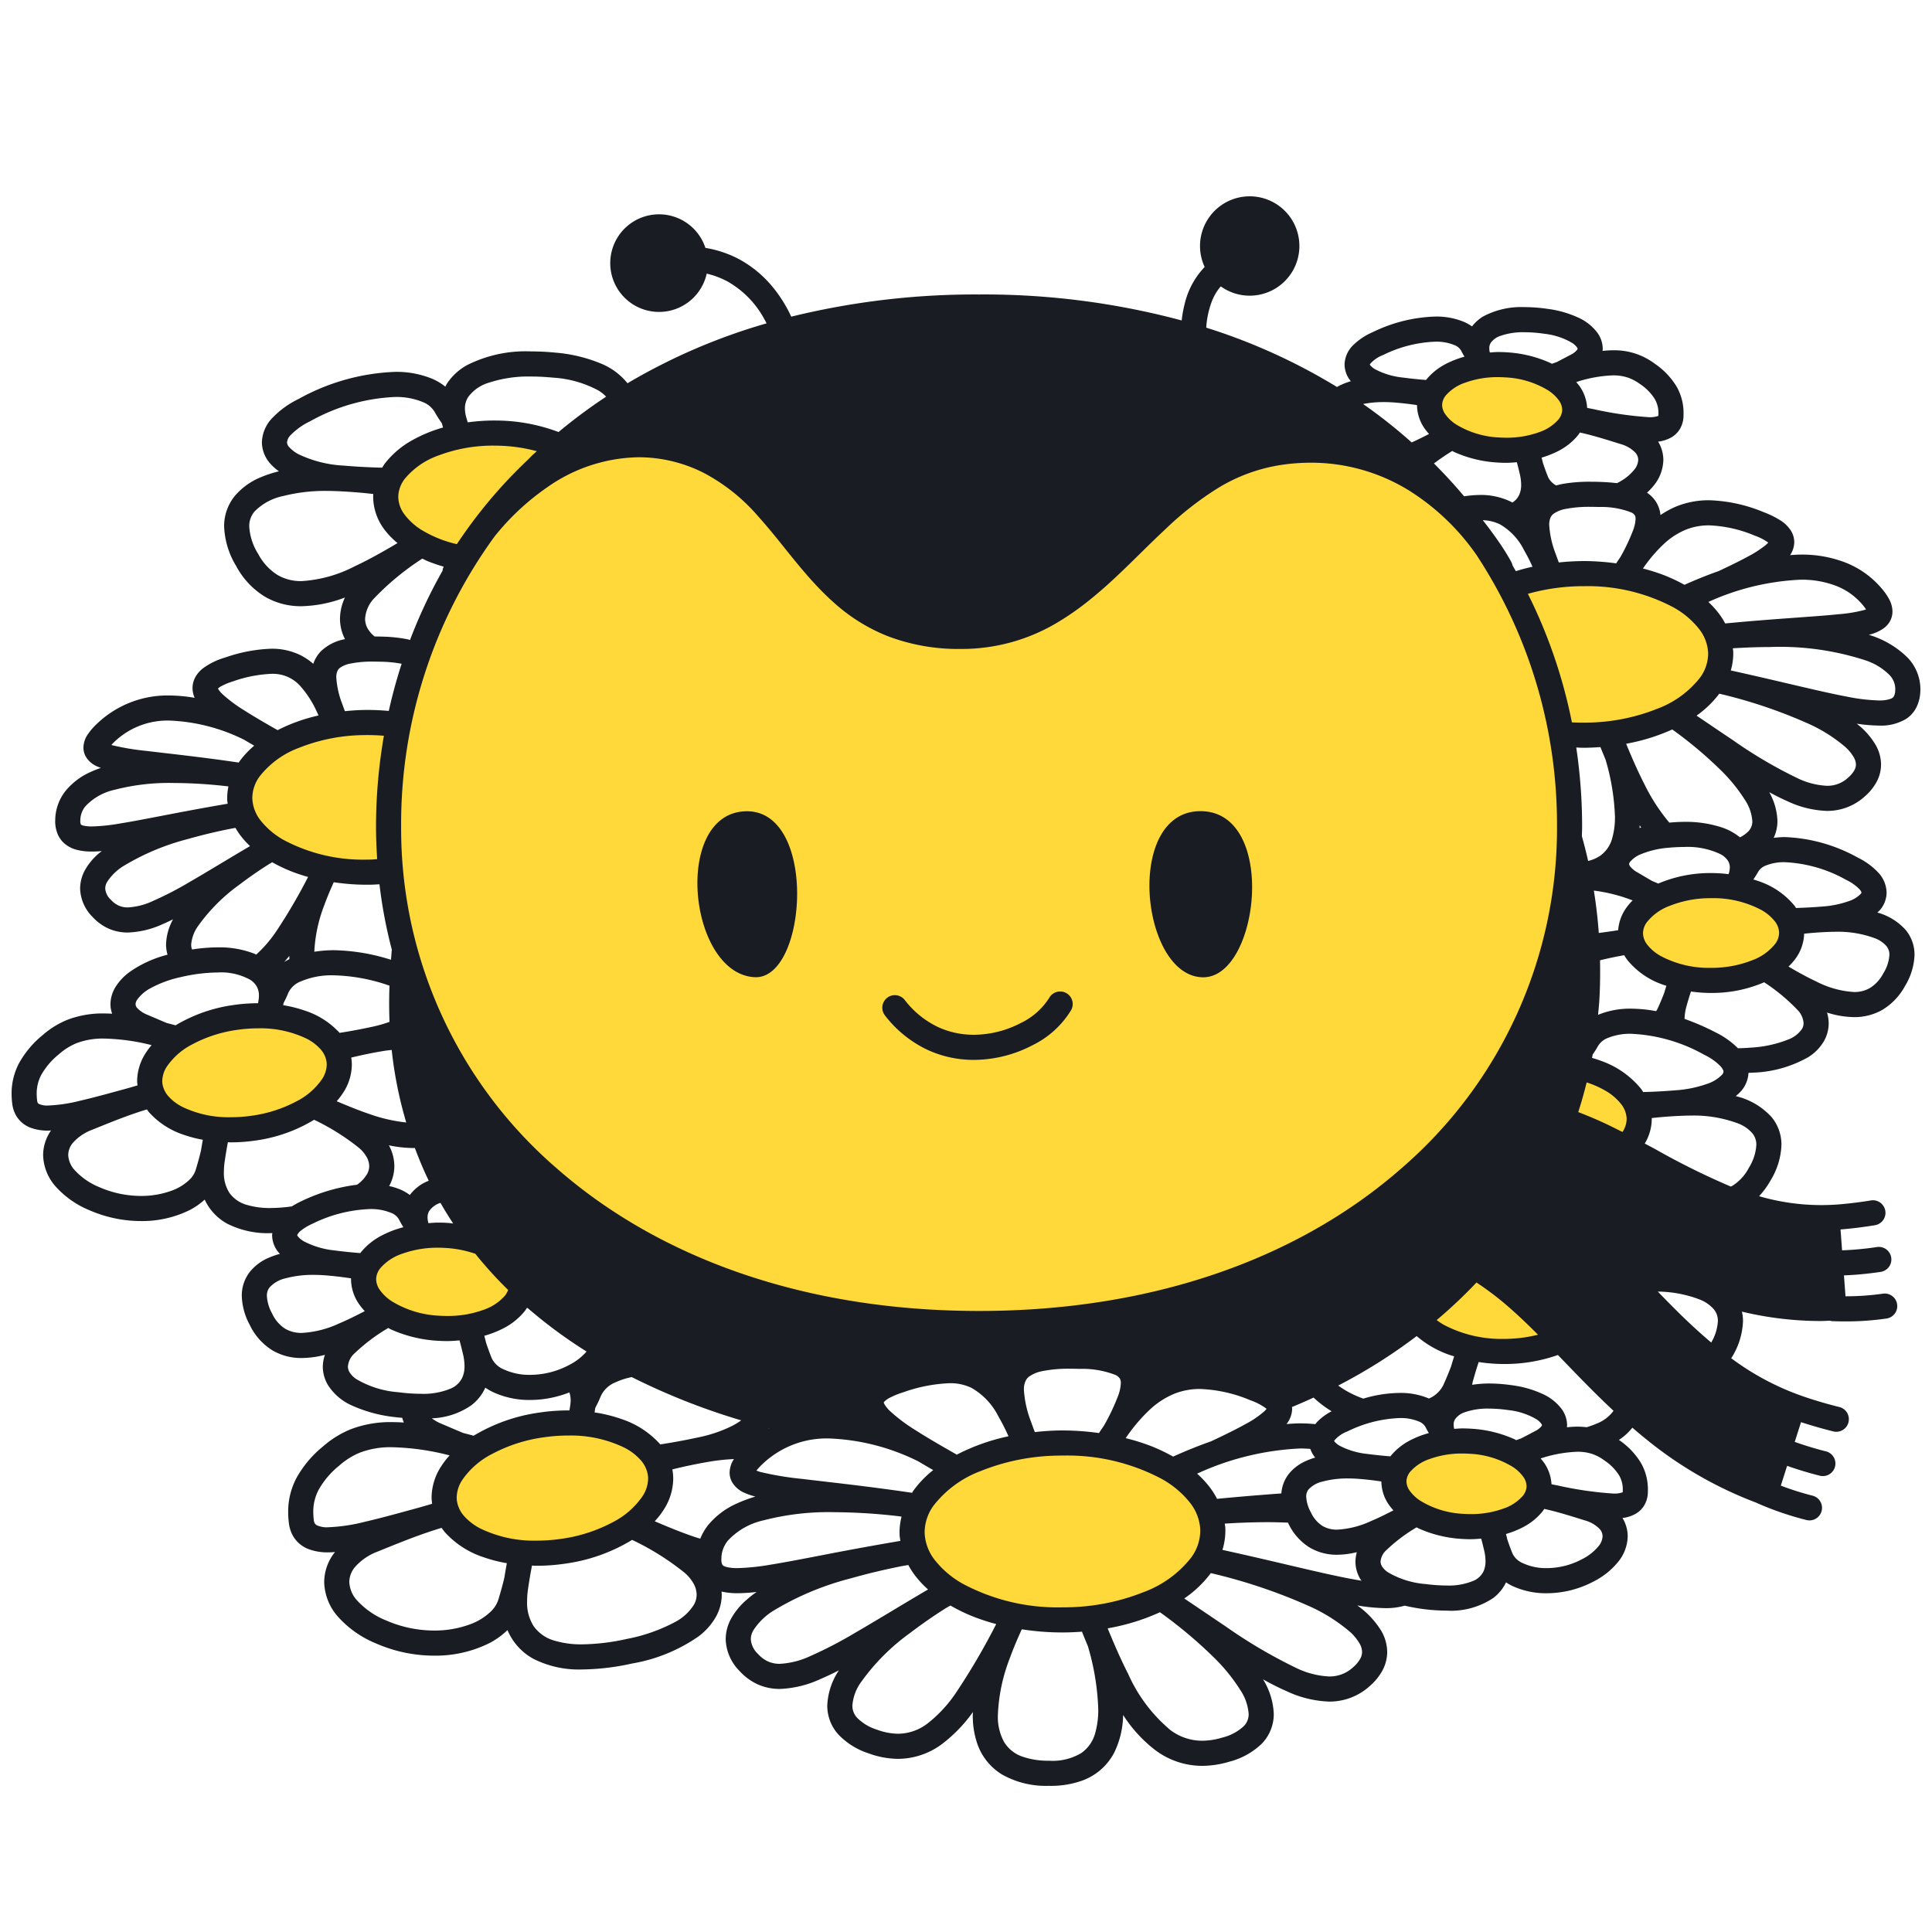 <svg xmlns="http://www.w3.org/2000/svg" width="200" height="200" fill="none"><g fill="#FFD93A"><path d="M155.101 46.585c4.144.268 7.684-1.488 7.905-3.922.222-2.435-2.958-4.625-7.102-4.894-4.144-.268-7.683 1.488-7.905 3.922-.222 2.435 2.958 4.626 7.102 4.894ZM56.042 147.512c-6.157.911-10.637 4.574-10.006 8.183.63 3.609 6.133 5.796 12.29 4.886 6.157-.911 10.636-4.575 10.006-8.183-.631-3.609-6.134-5.797-12.29-4.886ZM24.31 105.333c-5.39.797-9.312 4.005-8.76 7.165.552 3.159 5.37 5.074 10.76 4.277 5.39-.797 9.313-4.005 8.76-7.164-.552-3.16-5.37-5.075-10.76-4.278ZM54.004 133.225c.241-2.653-3.223-5.04-7.74-5.333-4.515-.292-8.372 1.622-8.613 4.274-.242 2.653 3.223 5.04 7.739 5.333 4.516.292 8.372-1.621 8.614-4.274ZM176.914 91.679c-4.606.08-8.245 2.34-8.127 5.05.118 2.708 3.947 4.84 8.554 4.761 4.606-.079 8.245-2.34 8.127-5.05-.118-2.708-3.947-4.84-8.554-4.761Z"/><path d="M159.628 110.096c-1.431.02-2.852.238-4.223.649a47.54 47.54 0 0 0 7.075-25.157 54.222 54.222 0 0 0-.862-9.583c.887.083 1.779.116 2.67.1 7.85-.153 14.043-4.02 13.832-8.636-.211-4.617-6.745-8.236-14.596-8.084a21.8 21.8 0 0 0-7.206 1.323c-9.042-16.828-27.827-28.926-54.966-28.926-18.436 0-33.02 5.582-43.31 14.437a16.735 16.735 0 0 0-6.55-1.384c-6.222-.112-11.398 2.765-11.56 6.425-.136 3.08 3.33 5.727 8.14 6.556a51.213 51.213 0 0 0-6.814 17.213 21.994 21.994 0 0 0-3.622-.232c-7.272.142-13.008 3.723-12.813 8 .195 4.276 6.249 7.629 13.52 7.487.719-.014 1.417-.07 2.101-.149 2.407 26.269 25.632 46.876 60.908 46.876 21.501 0 38.515-7.664 49.081-19.589 1.171 2.492 5.099 4.289 9.696 4.21 5.416-.094 9.694-2.751 9.556-5.937-.139-3.185-4.641-5.692-10.057-5.599ZM155.459 128.272c-5.46.094-9.773 2.773-9.633 5.984.139 3.212 4.678 5.739 10.138 5.645 5.46-.094 9.773-2.774 9.633-5.985-.139-3.211-4.678-5.738-10.138-5.644ZM109.567 149.384c-8.594.167-15.374 4.4-15.143 9.454.23 5.054 7.385 9.017 15.979 8.849 8.594-.167 15.374-4.4 15.143-9.454-.231-5.054-7.385-9.017-15.979-8.849ZM152.214 149.195c-4.144-.268-7.683 1.488-7.905 3.922-.222 2.435 2.958 4.625 7.102 4.894 4.144.268 7.683-1.488 7.905-3.922.222-2.435-2.958-4.626-7.102-4.894Z"/></g><g fill="#191C22"><path d="m193.455 65.716.041-.01a4.316 4.316 0 0 0 1.545-.697 2.29 2.29 0 0 0 .621-.721c.162-.304.247-.643.246-.987a2.78 2.78 0 0 0-.355-1.293 6.317 6.317 0 0 0-.773-1.101 9.395 9.395 0 0 0-3.605-2.619 12.464 12.464 0 0 0-4.8-.876c-.344 0-.706.032-1.062.053.271-.396.419-.862.428-1.341a2.26 2.26 0 0 0-.312-1.134 3.49 3.49 0 0 0-1.165-1.147 9.32 9.32 0 0 0-1.685-.822 15.865 15.865 0 0 0-5.657-1.236 8.956 8.956 0 0 0-3.403.647 9.388 9.388 0 0 0-1.628.886 3.162 3.162 0 0 0-.447-1.346 3.273 3.273 0 0 0-.946-.97 6.41 6.41 0 0 0 .729-.778 4.312 4.312 0 0 0 .962-2.62 3.65 3.65 0 0 0-.54-1.885 3.7 3.7 0 0 0 1.357-.433c.384-.22.703-.54.924-.924.215-.388.334-.822.345-1.265.004-.093.005-.186.005-.279a5.513 5.513 0 0 0-.717-2.797 7.643 7.643 0 0 0-2.248-2.36 6.96 6.96 0 0 0-4.345-1.4c-.339 0-.701.026-1.074.063.006-.072.019-.143.019-.216a2.877 2.877 0 0 0-.529-1.627 5.055 5.055 0 0 0-2.045-1.622 10.907 10.907 0 0 0-3.096-.88 17.013 17.013 0 0 0-2.43-.187 8.39 8.39 0 0 0-4.296.976c-.438.27-.823.616-1.138 1.023a4.68 4.68 0 0 0-.762-.441 7.412 7.412 0 0 0-3.038-.58c-2.25.07-4.459.621-6.479 1.615a6.61 6.61 0 0 0-2.04 1.363 2.9 2.9 0 0 0-.873 1.994c.009.61.223 1.198.607 1.672.014.017.032.031.046.049-.339.098-.671.22-.993.365-.151.07-.299.15-.445.233a61.058 61.058 0 0 0-13.534-6.142 9.16 9.16 0 0 1 .63-2.847 5.13 5.13 0 0 1 .875-1.425 5.143 5.143 0 1 0-1.668-2.01 8.28 8.28 0 0 0-2.072 3.831c-.143.56-.245 1.13-.307 1.705a79.003 79.003 0 0 0-20.975-2.69 79.84 79.84 0 0 0-19.444 2.298 14.197 14.197 0 0 0-1.759-2.869 11.86 11.86 0 0 0-3.596-3.058 11.41 11.41 0 0 0-3.53-1.193 5.052 5.052 0 1 0 .134 2.666c.75.173 1.474.446 2.153.81a9.831 9.831 0 0 1 3.7 3.7c.13.223.242.433.345.636a61.822 61.822 0 0 0-14.397 6.202 6.838 6.838 0 0 0-2.862-2.086 15.612 15.612 0 0 0-4.574-1.082 26.065 26.065 0 0 0-2.546-.13 13.513 13.513 0 0 0-6.623 1.417 5.874 5.874 0 0 0-2.056 1.875c-.075.114-.134.238-.199.358a5.92 5.92 0 0 0-1.327-.805 9.743 9.743 0 0 0-3.905-.726c-3.5.14-6.918 1.104-9.974 2.814a9.416 9.416 0 0 0-2.717 1.974 3.778 3.778 0 0 0-1.064 2.505c.012.784.297 1.538.807 2.133.28.327.601.618.953.866a12.52 12.52 0 0 0-1.867.612 7.027 7.027 0 0 0-2.663 1.9 4.932 4.932 0 0 0-1.14 3.2 8.468 8.468 0 0 0 1.255 4.107 8.256 8.256 0 0 0 2.996 3.18 7.375 7.375 0 0 0 3.77.968 13.36 13.36 0 0 0 4.487-.902 5.258 5.258 0 0 0-.515 2.21 4.61 4.61 0 0 0 .52 2.103 4.83 4.83 0 0 0-2.49 1.249c-.352.363-.62.799-.784 1.277l-.007.029a6.364 6.364 0 0 0-1.34-.903 6.681 6.681 0 0 0-3.019-.662c-1.63.06-3.24.368-4.777.915a7.19 7.19 0 0 0-2.296 1.12 3.03 3.03 0 0 0-.763.875 2.371 2.371 0 0 0-.308 1.165c.004.347.078.69.216 1.008a16.044 16.044 0 0 0-2.546-.242 10.563 10.563 0 0 0-7.548 2.911 6.646 6.646 0 0 0-.947 1.087c-.29.407-.454.89-.47 1.39 0 .335.088.665.254.956.277.449.688.8 1.175 1.003.121.055.251.1.38.146-.366.128-.72.264-1.049.417a7.043 7.043 0 0 0-2.598 1.954 4.948 4.948 0 0 0-1.077 2.863l-.007.248c-.008.474.08.943.259 1.382.143.338.355.643.622.896.39.356.865.607 1.38.73.509.123 1.032.18 1.556.172.318 0 .657-.02 1.008-.048-.144.116-.3.229-.431.349-.52.459-.96 1-1.302 1.604a3.981 3.981 0 0 0-.512 1.915 4.313 4.313 0 0 0 1.258 2.917 5.104 5.104 0 0 0 1.693 1.24c.63.274 1.31.412 1.996.406a9.464 9.464 0 0 0 3.598-.868c.347-.146.71-.323 1.074-.498a5.706 5.706 0 0 0-.723 2.62c.003.352.055.703.153 1.042-1.41.352-2.743.96-3.933 1.793a5.658 5.658 0 0 0-1.405 1.473 3.483 3.483 0 0 0-.57 1.859c.002.335.061.667.174.983-.276-.014-.55-.026-.81-.026a10.196 10.196 0 0 0-3.828.659 9.009 9.009 0 0 0-2.562 1.589 9.976 9.976 0 0 0-2.426 2.88 6.686 6.686 0 0 0-.783 3.182c.001.337.022.673.064 1.007.048.446.188.877.41 1.267.341.572.867 1.011 1.49 1.244a5.076 5.076 0 0 0 1.848.3c.087 0 .181-.01.27-.013a4.49 4.49 0 0 0-.818 2.53 5.072 5.072 0 0 0 1.32 3.294 9.588 9.588 0 0 0 3.494 2.439 13.358 13.358 0 0 0 5.313 1.112c1.76.024 3.502-.372 5.08-1.153a7.355 7.355 0 0 0 1.517-1.066 5.452 5.452 0 0 0 2.379 2.515 9.29 9.29 0 0 0 4.447.955c.058 0 .12-.005.178-.005-.006.072-.024.141-.024.214.01.638.233 1.254.636 1.749.054.068.118.124.176.188a8.257 8.257 0 0 0-1.25.442 4.959 4.959 0 0 0-1.897 1.462 3.972 3.972 0 0 0-.803 2.443 6.705 6.705 0 0 0 .815 2.99 6.28 6.28 0 0 0 2.344 2.644c.93.543 1.99.82 3.067.801a9.795 9.795 0 0 0 2.378-.328 3.953 3.953 0 0 0-.217 1.209 3.74 3.74 0 0 0 .514 1.886 5.624 5.624 0 0 0 2.52 2.157 14.627 14.627 0 0 0 4.44 1.193c.26.034.502.051.751.076a3.5 3.5 0 0 0 .164.485 19.221 19.221 0 0 0-1.195-.043c-1.47-.031-2.93.22-4.306.74a10.109 10.109 0 0 0-2.873 1.784 11.2 11.2 0 0 0-2.728 3.235 7.45 7.45 0 0 0-.873 3.548c.001.377.025.754.071 1.128.053.484.205.953.446 1.376a3.148 3.148 0 0 0 1.61 1.342 5.616 5.616 0 0 0 2.042.33c.219-.001.45-.018.68-.033a5.016 5.016 0 0 0-1.12 3.092 5.61 5.61 0 0 0 1.463 3.643 10.77 10.77 0 0 0 3.923 2.735 15.062 15.062 0 0 0 5.995 1.256 12.518 12.518 0 0 0 5.717-1.296 8.087 8.087 0 0 0 1.878-1.351 6.031 6.031 0 0 0 2.744 3.006 10.43 10.43 0 0 0 4.992 1.07 24.878 24.878 0 0 0 5.158-.616 17.022 17.022 0 0 0 6.921-2.834 6.618 6.618 0 0 0 1.762-2.003 4.726 4.726 0 0 0 .602-2.288c0-.11-.014-.216-.021-.324a7.26 7.26 0 0 0 1.656.173c.66-.007 1.319-.051 1.974-.131a11.96 11.96 0 0 0-1.134.898 7.177 7.177 0 0 0-1.49 1.835 4.467 4.467 0 0 0-.576 2.15 4.863 4.863 0 0 0 1.424 3.288 5.804 5.804 0 0 0 1.923 1.409c.714.31 1.485.466 2.263.459a10.962 10.962 0 0 0 4.161-1.007 30.59 30.59 0 0 0 1.948-.919 7.064 7.064 0 0 0-1.204 3.644 4.44 4.44 0 0 0 1.159 3.009 7.491 7.491 0 0 0 3.117 1.94c.98.366 2.014.559 3.06.571a7.66 7.66 0 0 0 4.565-1.553 15.255 15.255 0 0 0 3.178-3.295c-.002.096-.017.197-.017.292a8.978 8.978 0 0 0 .429 2.873 6.034 6.034 0 0 0 2.586 3.294 9.193 9.193 0 0 0 4.751 1.184l.185.001a9.577 9.577 0 0 0 3.372-.544 6.04 6.04 0 0 0 3.315-2.889 9.163 9.163 0 0 0 .926-3.908 14.23 14.23 0 0 0 3.373 3.675 8.087 8.087 0 0 0 4.816 1.594 9.888 9.888 0 0 0 2.806-.431 7.532 7.532 0 0 0 3.355-1.859 4.38 4.38 0 0 0 1.245-3.09 7.344 7.344 0 0 0-1.109-3.573c.837.467 1.642.876 2.421 1.215a11.23 11.23 0 0 0 4.415 1.085 6.185 6.185 0 0 0 4.231-1.626 5.804 5.804 0 0 0 1.303-1.613 4.052 4.052 0 0 0 .48-1.893 4.424 4.424 0 0 0-.593-2.155 8.886 8.886 0 0 0-2.505-2.665c.977.17 1.965.264 2.957.28a6.913 6.913 0 0 0 1.956-.258 19.194 19.194 0 0 0 4.318.514 7.84 7.84 0 0 0 4.877-1.328 4.424 4.424 0 0 0 1.293-1.598c.203.134.414.255.632.364a8.276 8.276 0 0 0 3.586.763 10.437 10.437 0 0 0 4.905-1.247 7.748 7.748 0 0 0 2.51-2.035 4.315 4.315 0 0 0 .962-2.621 3.653 3.653 0 0 0-.54-1.885 3.676 3.676 0 0 0 1.357-.432c.384-.221.703-.54.924-.924.215-.388.334-.822.345-1.265a6.55 6.55 0 0 0 .005-.279 5.511 5.511 0 0 0-.717-2.797 7.65 7.65 0 0 0-2.248-2.36l-.038-.024c.53-.345 1-.774 1.393-1.271.486.419.981.835 1.494 1.246a40.894 40.894 0 0 0 11.389 6.54c.015.007.024.021.039.027a32.27 32.27 0 0 0 5.122 1.753 1.3 1.3 0 0 0 .583-2.534l-.016-.004a29.247 29.247 0 0 1-3.241-1.029l.652-2.047c1.962.687 3.407 1.025 3.439 1.033a1.3 1.3 0 0 0 .587-2.532l-.081-.02c-.322-.078-1.57-.4-3.157-.959l.651-2.044c1.943.628 3.393.968 3.418.975a1.302 1.302 0 0 0 .59-2.533l-.082-.019a47.068 47.068 0 0 1-3.138-.9l.001-.003a27.503 27.503 0 0 1-8.017-4.139c.031-.053.067-.098.098-.152a7.587 7.587 0 0 0 1.125-3.684 4.497 4.497 0 0 0-.114-.988 35.01 35.01 0 0 0 8.195.973c.301 0 .616-.027.922-.035.061.02.124.036.187.046.465.02.913.028 1.339.028a29.162 29.162 0 0 0 4.329-.298 1.3 1.3 0 1 0-.423-2.565l-.01.001a27.052 27.052 0 0 1-3.815.261l-.161-2.163c1.282-.05 2.56-.173 3.828-.367a1.3 1.3 0 0 0-.439-2.563l-.017.003a32.028 32.028 0 0 1-3.565.334l-.161-2.16a43.957 43.957 0 0 0 3.602-.447 1.3 1.3 0 0 0-.458-2.559l-.081.014a43.04 43.04 0 0 1-3.302.403c-.61.044-1.202.066-1.775.067a23.11 23.11 0 0 1-6.417-.923 8.395 8.395 0 0 0 1.197-1.647 7.522 7.522 0 0 0 1.118-3.659 4.464 4.464 0 0 0-1.034-2.896 7.25 7.25 0 0 0-3.696-2.158c.214-.17.412-.359.591-.565a3.122 3.122 0 0 0 .729-1.844c.159-.01.301-.007.466-.02a12.39 12.39 0 0 0 5.746-1.62 4.885 4.885 0 0 0 1.551-1.563 3.765 3.765 0 0 0 .538-1.939 4.024 4.024 0 0 0-.174-1.1 9.542 9.542 0 0 0 2.784.474 5.808 5.808 0 0 0 2.958-.761 6.457 6.457 0 0 0 2.341-2.477 6.59 6.59 0 0 0 .975-3.208 3.992 3.992 0 0 0-.923-2.587 6.106 6.106 0 0 0-2.927-1.795c.1-.087.195-.178.286-.274.427-.501.665-1.135.674-1.793a3.134 3.134 0 0 0-.873-2.08 7.298 7.298 0 0 0-2.105-1.536 16.789 16.789 0 0 0-7.545-2.126c-.39.002-.78.029-1.166.08a4.087 4.087 0 0 0 .389-1.74 6.527 6.527 0 0 0-.848-2.989 24.82 24.82 0 0 0 1.89.939c1.277.608 2.665.948 4.078 1a5.767 5.767 0 0 0 3.94-1.514 5.426 5.426 0 0 0 1.214-1.505c.294-.548.449-1.16.452-1.782a4.156 4.156 0 0 0-.556-2.023 7.758 7.758 0 0 0-1.963-2.205c.753.117 1.514.182 2.277.194a5.041 5.041 0 0 0 2.859-.704 3.107 3.107 0 0 0 1.008-1.113c.233-.449.377-.94.422-1.444a4.732 4.732 0 0 0-1.284-3.756 9.533 9.533 0 0 0-4.034-2.377Zm-7.08-5.704a9.874 9.874 0 0 1 3.804.678 6.779 6.779 0 0 1 2.619 1.9c.136.156.259.323.371.497-.053.02-.111.04-.179.06-.864.223-1.745.369-2.635.436-2.608.272-6.579.456-11.761.958a7.913 7.913 0 0 0-.657-1.03 9.674 9.674 0 0 0-1.088-1.197 25.769 25.769 0 0 1 9.526-2.302Zm-2.6 37.685a5.382 5.382 0 0 1-2.366 1.7c-1.303.515-2.69.784-4.09.793h.001l-.228.002a10.593 10.593 0 0 1-5.149-1.212 4.642 4.642 0 0 1-1.405-1.17 2.016 2.016 0 0 1-.452-1.138l-1.299.056 1.299-.057-.001-.07c.009-.409.148-.804.395-1.13a5.39 5.39 0 0 1 2.367-1.699 11.33 11.33 0 0 1 4.09-.793h.004l.223-.002c1.791-.038 3.563.38 5.149 1.213.541.292 1.019.69 1.405 1.17.265.323.423.72.452 1.137l.001.072a1.932 1.932 0 0 1-.396 1.128Zm-27.83 40.904-.276.002a12.794 12.794 0 0 1-6.222-1.469 7.105 7.105 0 0 1-.725-.48 50.166 50.166 0 0 0 4.124-3.888 30.585 30.585 0 0 1 3.457 2.646c.959.84 1.926 1.771 2.912 2.757a14.511 14.511 0 0 1-3.273.432h.003Zm-29.955 16.558a8.34 8.34 0 0 0-.743-1.184 10.47 10.47 0 0 0-1.322-1.422 28.592 28.592 0 0 1 10.657-2.607c.369 0 .72.018 1.063.044.105.307.261.594.461.849.014.018.031.032.046.049a7.622 7.622 0 0 0-.993.366 4.662 4.662 0 0 0-1.781 1.374 3.721 3.721 0 0 0-.733 1.971c-1.958.144-4.18.32-6.655.56Zm-7.579 9.647a22.24 22.24 0 0 1-8.033 1.582h.001c-.167.003-.333.004-.499.004a20.815 20.815 0 0 1-10.133-2.399 9.721 9.721 0 0 1-2.953-2.469 4.886 4.886 0 0 1-1.071-2.746l-1.299.06 1.299-.06-.005-.191a4.754 4.754 0 0 1 .943-2.753 11.153 11.153 0 0 1 4.899-3.569 22.244 22.244 0 0 1 8.033-1.582h.001c.166-.003.332-.005.499-.004a20.81 20.81 0 0 1 10.131 2.399 9.732 9.732 0 0 1 2.953 2.469 4.887 4.887 0 0 1 1.071 2.745l.004.191a4.753 4.753 0 0 1-.942 2.754 11.143 11.143 0 0 1-4.899 3.569Zm-45.106-6.928a5.624 5.624 0 0 0-.812 1.407c-.214-.068-.424-.127-.639-.2-1.35-.46-2.728-1.026-4.074-1.604.356-.382.676-.797.955-1.239.609-.943.94-2.039.957-3.162 0-.303-.027-.607-.08-.906-.003-.021-.01-.04-.014-.061a50.76 50.76 0 0 1 4.079-.841c.762-.118 1.53-.195 2.301-.231a2.648 2.648 0 0 0-.449 1.401c0 .355.092.704.269 1.012.303.488.751.868 1.282 1.088.362.158.736.286 1.119.383-.652.192-1.29.429-1.909.711a8.096 8.096 0 0 0-2.985 2.242Zm-25.462-4.657a8.302 8.302 0 0 1 3.105-2.711 15.907 15.907 0 0 1 5.285-1.712 17.546 17.546 0 0 1 2.58-.192c2.01-.049 4.002.38 5.813 1.25a5.728 5.728 0 0 1 1.703 1.301c.37.414.62.92.723 1.465.026.151.04.305.04.458a3.4 3.4 0 0 1-.567 1.792 8.314 8.314 0 0 1-3.104 2.712 15.928 15.928 0 0 1-5.285 1.711c-.854.127-1.716.191-2.58.192-2.01.048-4.002-.38-5.814-1.25a5.728 5.728 0 0 1-1.702-1.301c-.37-.414-.62-.92-.723-1.465a2.656 2.656 0 0 1-.04-.458 3.4 3.4 0 0 1 .566-1.792Zm2.472-14.234a41.71 41.71 0 0 0-.179-.708 10.48 10.48 0 0 0 2.104-.838 6.818 6.818 0 0 0 2.063-1.693c.089-.112.166-.234.245-.353l.08.018a49.975 49.975 0 0 0 6.092 4.498 5.92 5.92 0 0 1-1.778 1.378 8.643 8.643 0 0 1-4.06 1.036 6.333 6.333 0 0 1-2.722-.56 2.397 2.397 0 0 1-1.252-1.154 25.906 25.906 0 0 1-.593-1.624Zm-15.712-9.547a8.696 8.696 0 0 1-3.11-.92 2.24 2.24 0 0 1-.64-.509l-.08-.128-.005-.02.017-.05c.097-.173.23-.322.391-.439a5.568 5.568 0 0 1 1.185-.701 14.567 14.567 0 0 1 5.924-1.511c.75-.023 1.498.11 2.195.391.346.124.637.366.822.683.136.273.286.538.45.795l.005.01c-.813.209-1.6.514-2.34.909a6.835 6.835 0 0 0-2.064 1.693c-.02.024-.034.051-.053.076a48.444 48.444 0 0 1-2.697-.279Zm-8.482-13.951c-.74.11-1.488.166-2.236.166a10.977 10.977 0 0 1-5.015-1.076 4.843 4.843 0 0 1-1.442-1.101 2.51 2.51 0 0 1-.597-1.204 2.168 2.168 0 0 1-.033-.374 2.82 2.82 0 0 1 .472-1.484 7.118 7.118 0 0 1 2.658-2.317 13.797 13.797 0 0 1 4.573-1.48c.74-.11 1.488-.166 2.236-.167a10.988 10.988 0 0 1 5.014 1.076 4.858 4.858 0 0 1 1.443 1.101c.304.34.51.757.596 1.205.022.123.033.248.033.374a2.814 2.814 0 0 1-.472 1.483 7.11 7.11 0 0 1-2.658 2.318 13.796 13.796 0 0 1-4.572 1.48Zm-6.33-17.7a3.81 3.81 0 0 1 .726-1.942 18.413 18.413 0 0 1 4.249-4.254 43.182 43.182 0 0 1 3.123-2.165l.29-.168c.662.374 1.35.7 2.057.975.53.205 1.085.386 1.656.547-1 1.96-2.114 3.86-3.337 5.691a12.919 12.919 0 0 1-2.037 2.347c-.068-.03-.13-.07-.2-.098a9.963 9.963 0 0 0-3.784-.652c-.89.008-1.776.081-2.655.22a1.43 1.43 0 0 1-.089-.501Zm6.328-15.204a3.82 3.82 0 0 1 .761-2.214 9.243 9.243 0 0 1 4.058-2.951 18.63 18.63 0 0 1 6.724-1.323h.001a19.797 19.797 0 0 1 2.077.069 55.429 55.429 0 0 0-.815 9.422c0 1.127.049 2.242.12 3.35-.243.014-.478.042-.726.047h.002c-.142.002-.281.004-.42.004-2.948.06-5.864-.63-8.474-2.004a8.042 8.042 0 0 1-2.438-2.036 3.935 3.935 0 0 1-.866-2.212l-1.299.06 1.299-.06-.004-.152Zm16.051-16.41a15.315 15.315 0 0 0-2.594-.272 26.9 26.9 0 0 0-.802-.014 3.136 3.136 0 0 1-.682-.772 2.017 2.017 0 0 1-.297-1.055 3.38 3.38 0 0 1 .97-2.16 27.407 27.407 0 0 1 4.955-4.074c.178.082.342.176.526.252.55.224 1.111.417 1.682.578a1.3 1.3 0 0 0-.114.421 52.093 52.093 0 0 0-3.37 7.173c-.094-.023-.176-.057-.274-.077ZM151.685 39.61a9.759 9.759 0 0 1 3.385-.569c.247 0 .497.008.75.025a9.323 9.323 0 0 1 4.43 1.337c.446.278.834.64 1.141 1.068.202.277.316.608.326.951l-.005.122a1.662 1.662 0 0 1-.386.885 4.616 4.616 0 0 1-2.005 1.313 9.761 9.761 0 0 1-3.385.569c-.247 0-.497-.008-.751-.024a9.318 9.318 0 0 1-4.429-1.337 4.005 4.005 0 0 1-1.141-1.069 1.69 1.69 0 0 1-.327-.95l.006-.122c.038-.327.172-.635.385-.886a4.613 4.613 0 0 1 2.006-1.313Zm17.377 15.27a20.26 20.26 0 0 1-1.315 2.781c-.147.216-.295.43-.442.659a24.897 24.897 0 0 0-3.302-.24 25.57 25.57 0 0 0-2.634.146 34.626 34.626 0 0 1-.322-.88 9.878 9.878 0 0 1-.672-2.99c-.014-.283.04-.565.157-.822.072-.139.174-.26.299-.352a3.103 3.103 0 0 1 1.251-.499c.848-.16 1.711-.231 2.574-.214.277 0 .568.005.874.015a8.547 8.547 0 0 1 3.333.56.881.881 0 0 1 .37.296.675.675 0 0 1 .081.376c-.021.399-.106.792-.252 1.165Zm-12.477 3.666-.011-.05a1.374 1.374 0 0 0-.06-.177c-.05-.117-.08-.17-.13-.266a22.85 22.85 0 0 0-1.199-1.917 42.437 42.437 0 0 0-1.66-2.25l-.024-.034a4.35 4.35 0 0 1 1.76.42 6.29 6.29 0 0 1 2.493 2.653c.326.565.623 1.146.89 1.741-.592.133-1.167.286-1.725.46a36.714 36.714 0 0 0-.334-.58Zm.747-9.462c.087.36.133.727.137 1.097.009.353-.057.705-.194 1.03a1.856 1.856 0 0 1-.718.813c-.048-.026-.092-.058-.141-.082a7.107 7.107 0 0 0-3.213-.704 11.68 11.68 0 0 0-1.639.14 52.066 52.066 0 0 0-3.123-3.401 25.298 25.298 0 0 1 1.895-1.293c.071.035.136.076.209.11a12.7 12.7 0 0 0 4.473 1.087c.309.02.615.03.918.03.37 0 .728-.032 1.087-.06.1.372.202.772.309 1.233Zm11.834-.445a5.19 5.19 0 0 1-1.679 1.329c-.035.018-.071.03-.105.048-.539-.065-1.12-.11-1.766-.13-.332-.012-.652-.017-.96-.017-.943-.012-1.885.059-2.816.212a8.749 8.749 0 0 0-.74.172 1.92 1.92 0 0 1-.836-.853 23.33 23.33 0 0 1-.541-1.482c-.045-.183-.091-.376-.136-.546a9.668 9.668 0 0 0 1.852-.748 6.373 6.373 0 0 0 1.925-1.58c.068-.086.126-.18.188-.27 1.283.288 2.383.62 4.198 1.19.561.15 1.075.44 1.492.844.216.209.341.495.347.795a1.733 1.733 0 0 1-.423 1.036ZM55.141 47.095c-.164.157-.317.323-.479.482a49.787 49.787 0 0 0-7.368 8.754 12.291 12.291 0 0 1-3.496-1.378 6.448 6.448 0 0 1-1.95-1.73 3.078 3.078 0 0 1-.618-1.788l.002-.118c.044-.655.29-1.281.703-1.791a8.007 8.007 0 0 1 3.508-2.395 15.935 15.935 0 0 1 5.7-1c.109 0 .218.002.326.004h.001c1.385.02 2.762.212 4.1.572-.141.132-.29.256-.429.388Zm-3.963 8.465a25.534 25.534 0 0 1 5.513-5.146 16.843 16.843 0 0 1 9.436-3.08c2.336.006 4.637.56 6.72 1.617a19.393 19.393 0 0 1 5.738 4.616c2.515 2.787 4.7 6.133 7.794 8.866a18.497 18.497 0 0 0 5.487 3.41 20.519 20.519 0 0 0 7.614 1.336c3.594.015 7.12-.975 10.18-2.859 4.277-2.577 7.543-6.347 11.007-9.561a32.827 32.827 0 0 1 5.436-4.246 17.578 17.578 0 0 1 6.478-2.376 20.727 20.727 0 0 1 3.114-.239 19.298 19.298 0 0 1 10.138 2.86 24.133 24.133 0 0 1 7.036 6.726 50.728 50.728 0 0 1 8.311 28.104 46.408 46.408 0 0 1-16.137 35.384c-10.353 9.07-25.31 14.737-43.69 14.739-18.38-.002-33.338-5.668-43.691-14.739a46.413 46.413 0 0 1-16.137-35.384 50.553 50.553 0 0 1 9.653-30.028Zm115.029 23.074c.576 1.92.903 3.907.972 5.911.013.73-.077 1.46-.267 2.165a3.25 3.25 0 0 1-1.287 1.895c-.374.244-.787.42-1.222.52a49.043 49.043 0 0 0-.648-2.564c.006-.325.025-.647.025-.973a55.658 55.658 0 0 0-.606-8.206c.214.005.42.027.636.027.168 0 .335-.001.503-.004h.001c.46-.01.912-.034 1.361-.067.176.44.354.871.532 1.296ZM178.99 90.34l-.044.153a15.247 15.247 0 0 0-2.054-.114 13.707 13.707 0 0 0-5.23 1.087c-.211-.088-.431-.185-.634-.267-.509-.293-1.019-.597-1.54-.903a2.427 2.427 0 0 1-.73-.599c-.109-.155-.108-.213-.11-.247a.409.409 0 0 1 .101-.234 2.87 2.87 0 0 1 1.205-.824 9.348 9.348 0 0 1 2.719-.629 17.17 17.17 0 0 1 1.655-.084 7.897 7.897 0 0 1 3.789.752c.297.156.554.38.747.656.138.21.21.458.205.71a2.12 2.12 0 0 1-.079.543Zm-12.327 6.083c-.397.056-.78.11-1.156.16a51.404 51.404 0 0 0-.511-4.39c1.375.173 2.724.515 4.014 1.019a6.074 6.074 0 0 0-.656.763 4.603 4.603 0 0 0-.844 2.319c-.276.044-.548.088-.847.13Zm-18.748 51.928c-.707.19-1.391.46-2.038.804a6.361 6.361 0 0 0-1.925 1.58c-.007.008-.012.018-.018.026a45.267 45.267 0 0 1-2.408-.252 7.861 7.861 0 0 1-2.814-.831 1.986 1.986 0 0 1-.558-.44l-.046-.073.025-.048a3.305 3.305 0 0 1 1.366-.944 13.276 13.276 0 0 1 5.392-1.377 4.866 4.866 0 0 1 1.97.35c.294.103.542.307.702.575.107.216.224.426.352.63Zm-10.067-2.257a5.912 5.912 0 0 0-1.476 1.079c-.076.079-.141.168-.21.254a16.212 16.212 0 0 0-1.579-.081c-.453.001-.927.036-1.401.071.364-.457.569-1.02.583-1.604 0-.053-.018-.104-.022-.157.759-.314 1.505-.64 2.239-.979.57.536 1.196 1.012 1.866 1.417Zm-43.018 1.994a17.688 17.688 0 0 1-2.664-1.984 3.604 3.604 0 0 1-.587-.698l-.09-.19-.008-.036.06-.08c.175-.172.377-.314.598-.421.433-.22.884-.402 1.349-.544a16.228 16.228 0 0 1 4.78-.946 5.056 5.056 0 0 1 2.307.487 7.005 7.005 0 0 1 2.781 2.953c.384.666.732 1.352 1.044 2.054a21.126 21.126 0 0 0-5.353 1.902c-1.568-.892-3.014-1.726-4.217-2.497Zm-15.227-.245.03.008-.075.043c.014-.018.032-.033.045-.051Zm-34.245-21.28c-.345 0-.675.033-1.01.056l-.034-.142a2.102 2.102 0 0 1-.053-.454 1.242 1.242 0 0 1 .178-.672 2.25 2.25 0 0 1 1.158-.833c.414.726.854 1.438 1.315 2.138-.188-.019-.371-.048-.563-.061h.001a15.114 15.114 0 0 0-.992-.032Zm-9.797-13.502c.549-.851.848-1.84.862-2.853a4.788 4.788 0 0 0-.063-.726 44.063 44.063 0 0 1 3.416-.697c.25-.041.513-.065.772-.096a42.071 42.071 0 0 0 1.506 7.509 16.603 16.603 0 0 1-3.847-.886c-1.108-.377-2.24-.839-3.352-1.313.26-.294.496-.607.706-.938Zm71.177 34.131a10.906 10.906 0 0 1-.742-3.313 2.056 2.056 0 0 1 .185-.956c.087-.168.211-.314.362-.427.425-.292.91-.486 1.419-.569.937-.176 1.89-.256 2.843-.237.305 0 .625.005.962.016a9.462 9.462 0 0 1 3.7.627c.183.079.34.206.454.368a.864.864 0 0 1 .107.477 4.216 4.216 0 0 1-.282 1.316 22.344 22.344 0 0 1-1.45 3.065c-.177.259-.354.516-.531.791a27.01 27.01 0 0 0-4.224-.266c-.824.017-1.626.08-2.416.164-.14-.367-.271-.721-.387-1.056Zm12.288-1.264a8.421 8.421 0 0 1 2.506-1.633 7.065 7.065 0 0 1 2.702-.508 14.73 14.73 0 0 1 5.211 1.17 6.042 6.042 0 0 1 1.582.816.72.72 0 0 1 .081.075 1.817 1.817 0 0 1-.206.232 9.722 9.722 0 0 1-1.918 1.312c-.963.543-2.196 1.147-3.603 1.807a50.38 50.38 0 0 0-3.94 1.588 18.33 18.33 0 0 0-2.375-1.124 22.09 22.09 0 0 0-2.534-.786 17.191 17.191 0 0 1 2.494-2.949Zm50.698-60.209c.009-.093.01-.19.016-.283.052.074.102.15.154.223-.06.018-.111.041-.17.06ZM40.476 99.357a20.609 20.609 0 0 0-5.94-.992c-.668.002-1.336.056-1.997.16.08-1.649.427-3.273 1.027-4.81.276-.767.614-1.57.984-2.387a23.125 23.125 0 0 0 3.818.256h.001c.309-.006.61-.027.913-.045a49.15 49.15 0 0 0 1.28 6.772c-.036.349-.057.698-.086 1.046Zm-10.517-.072a6.496 6.496 0 0 0-.537.303c.177-.202.352-.412.524-.63.004.11.006.22.013.327Zm-.611 4.567.08-.163c.158-.302.3-.611.427-.927a2.338 2.338 0 0 1 1.289-1.168 8.09 8.09 0 0 1 3.393-.629c1.972.049 3.924.411 5.783 1.072a48.75 48.75 0 0 0 .003 3.747c-.59.211-1.195.382-1.808.512-1.254.27-2.37.475-3.363.626a8.322 8.322 0 0 0-3.558-2.29 13.23 13.23 0 0 0-2.278-.575l.032-.205Zm13.438 14.992c.053 0 .105-.008.158-.009.433 1.154.904 2.29 1.44 3.393a6.167 6.167 0 0 0-.658.315 4.483 4.483 0 0 0-1.299 1.161 4.99 4.99 0 0 0-.88-.521 6.679 6.679 0 0 0-1.264-.405c.35-.631.535-1.341.539-2.063a4.518 4.518 0 0 0-.554-2.132l-.013-.018c.833.175 1.68.268 2.531.279Zm-3.471 14.685a1.96 1.96 0 0 1-.376-1.101l.007-.143c.043-.379.198-.736.445-1.027a5.137 5.137 0 0 1 2.236-1.468c1.197-.428 2.46-.64 3.73-.627.272 0 .546.009.824.027a11.55 11.55 0 0 1 3.023.601 42.743 42.743 0 0 0 3.396 3.745c-.08.216-.192.417-.335.597a5.147 5.147 0 0 1-2.236 1.469 10.77 10.77 0 0 1-3.73.626c-.271 0-.546-.009-.825-.026a10.286 10.286 0 0 1-4.883-1.476 4.499 4.499 0 0 1-1.276-1.197Zm22.3 12.242.001-.004c.036-.071.071-.146.106-.216.177-.338.337-.686.48-1.041a2.845 2.845 0 0 1 1.566-1.435 7.193 7.193 0 0 1 1.632-.518 69.27 69.27 0 0 0 11.326 4.477 6.857 6.857 0 0 1-.97.592 14.276 14.276 0 0 1-3.452 1.167 64.6 64.6 0 0 1-3.956.732c-.015-.018-.027-.038-.043-.056a9.294 9.294 0 0 0-4.007-2.583 14.955 14.955 0 0 0-2.75-.673c.022-.149.047-.292.068-.442Zm21.432 7.326a31.569 31.569 0 0 1-4.32-.717 3.698 3.698 0 0 1-.422-.143l.007-.01c.19-.236.396-.458.617-.664a9.604 9.604 0 0 1 6.958-2.652c3.191.131 6.318.939 9.174 2.369.369.219.742.44 1.131.666l.412.236a10.822 10.822 0 0 0-2.07 2.158c-.045.063-.077.132-.12.195-4.722-.699-8.554-1.094-11.367-1.438Zm52.401 1.105a2.799 2.799 0 0 1 1.475-.834 9.815 9.815 0 0 1 2.631-.319c.373 0 .746.015 1.105.044.669.051 1.494.141 2.339.269.011.858.279 1.693.769 2.398.147.207.306.404.478.59-.783.407-1.574.799-2.345 1.122a9.436 9.436 0 0 1-3.46.875 2.892 2.892 0 0 1-1.531-.379 3.278 3.278 0 0 1-1.208-1.411 3.754 3.754 0 0 1-.482-1.622c-.011-.263.07-.523.229-.733Zm10.476.106a1.697 1.697 0 0 1-.326-.951l.005-.121c.038-.327.173-.635.386-.886a4.606 4.606 0 0 1 2.006-1.313 9.76 9.76 0 0 1 3.385-.569c.247 0 .497.008.749.024l.001.001a9.327 9.327 0 0 1 4.43 1.336c.446.279.834.642 1.141 1.069.202.277.316.608.326.951l-.005.122a1.664 1.664 0 0 1-.386.885 4.609 4.609 0 0 1-2.005 1.313 9.761 9.761 0 0 1-3.386.569c-.246 0-.497-.008-.75-.025a9.317 9.317 0 0 1-4.43-1.337 4.034 4.034 0 0 1-1.141-1.068Zm13.628-6.641a2.01 2.01 0 0 1-.652.486c-.484.255-.958.508-1.429.75-.166.058-.338.12-.509.183-.066-.032-.125-.07-.191-.101-1.412-.632-2.928-1-4.473-1.087-.31-.02-.616-.03-.918-.03-.287 0-.562.03-.842.047l-.01-.042-.258.057.258-.057a1.798 1.798 0 0 1-.046-.394 1.031 1.031 0 0 1 .147-.56c.256-.352.62-.609 1.037-.733a7.108 7.108 0 0 1 2.459-.368c.688.004 1.376.057 2.056.159a7.194 7.194 0 0 1 2.848.931c.202.122.38.282.523.47.079.118.072.155.073.156-.003.001.014.015-.073.133Zm-9.348-6.185a31.59 31.59 0 0 1-.823 1.966 2.991 2.991 0 0 1-1.453 1.327 7.429 7.429 0 0 0-3.037-.579 13.514 13.514 0 0 0-3.761.589 10.693 10.693 0 0 1-1.855-.861 9.873 9.873 0 0 1-.743-.492 55.936 55.936 0 0 0 8.12-5.12 10.55 10.55 0 0 0 3.127 1.848c.242.094.503.168.756.25-.108.335-.219.695-.331 1.072Zm15.601-25.348a43.572 43.572 0 0 0-2.426-1.01c.327-1.01.614-2.035.871-3.072a9.669 9.669 0 0 1 1.838.798 5.672 5.672 0 0 1 1.722 1.435c.339.418.541.93.577 1.467l.002.093a2.454 2.454 0 0 1-.434 1.338c-.704-.355-1.408-.711-2.15-1.049Zm12.46-4.878a3.814 3.814 0 0 1-1.587.959 12.116 12.116 0 0 1-3.172.648 57.651 57.651 0 0 1-3.404.185c-.073-.111-.139-.227-.22-.333a9.34 9.34 0 0 0-4.114-2.886c-.308-.119-.636-.218-.962-.318l.068-.351c.2-.285.386-.579.557-.883a2.015 2.015 0 0 1 1.025-.834 6.086 6.086 0 0 1 2.417-.425c2.658.124 5.251.872 7.568 2.182a5.9 5.9 0 0 1 1.668 1.179c.289.331.306.5.307.562-.003.057-.008.133-.151.315Zm-5.977-8.497a26.416 26.416 0 0 1-.687 1.64c-.044.097-.099.19-.164.275a14.342 14.342 0 0 0-2.564-.256 8.627 8.627 0 0 0-3.441.637c.047-.516.102-1.029.133-1.549.082-1.371.094-2.736.069-4.096a37.06 37.06 0 0 1 2.503-.527c.1.172.21.338.328.497a8.14 8.14 0 0 0 3.584 2.518c.146.057.304.099.455.151-.071.222-.144.466-.216.71Zm8.668-16.665c-.245.24-.527.437-.835.586a6.088 6.088 0 0 0-1.787-.995 11.92 11.92 0 0 0-4.006-.606c-.485 0-1.002.036-1.523.077a19.533 19.533 0 0 1-2.591-4.005c-.635-1.243-1.255-2.643-1.876-4.157a20.361 20.361 0 0 0 4.775-1.48 42.598 42.598 0 0 1 4.98 4.175 16.858 16.858 0 0 1 2.524 3.09c.45.657.721 1.422.783 2.216a1.466 1.466 0 0 1-.444 1.1Zm-9.395-12.725a20.216 20.216 0 0 1-7.297 1.436h.001a22.45 22.45 0 0 1-1.543-.027 52.842 52.842 0 0 0-4.556-13.306 21.307 21.307 0 0 1 5.837-.791 18.916 18.916 0 0 1 9.2 2.176 8.788 8.788 0 0 1 2.664 2.226c.563.697.896 1.551.956 2.445l.004.17a4.227 4.227 0 0 1-.841 2.45 10.07 10.07 0 0 1-4.425 3.221Zm.68-17.057a7.582 7.582 0 0 1 2.255-1.471 6.344 6.344 0 0 1 2.426-.455c1.625.063 3.225.423 4.72 1.061.501.171.974.414 1.406.72a2.455 2.455 0 0 1-.244.24c-.573.46-1.19.861-1.843 1.197-.837.46-1.876.965-3.043 1.512a46.001 46.001 0 0 0-3.544 1.425c-.687-.385-1.4-.72-2.133-1.006a20.273 20.273 0 0 0-2.164-.684 15.362 15.362 0 0 1 2.164-2.539ZM166.97 38.86a4.715 4.715 0 0 1 1.639.26c.425.16.824.38 1.187.652.607.4 1.122.924 1.509 1.54.26.458.39.98.375 1.506l-.003.177-.007.059-.013.006c-.312.102-.64.145-.968.127a37.484 37.484 0 0 1-5.734-.834 38.938 38.938 0 0 1-.654-.13 4.341 4.341 0 0 0-.753-2.203 5.767 5.767 0 0 0-.377-.465 13.456 13.456 0 0 1 3.799-.695Zm-12.798-2.806a1.023 1.023 0 0 1 .147-.56c.256-.352.62-.61 1.037-.734a7.096 7.096 0 0 1 2.459-.368 14.42 14.42 0 0 1 2.057.16 7.2 7.2 0 0 1 2.847.93c.202.122.38.282.523.47.079.119.072.155.073.156-.003 0 .014.015-.073.133-.182.205-.404.37-.652.487-.484.254-.958.507-1.429.75-.166.057-.337.12-.51.182-.065-.032-.124-.07-.19-.1-1.413-.633-2.928-1-4.473-1.088-.309-.02-.615-.03-.918-.03-.287 0-.562.03-.842.047l-.01-.042-.258.057h-.001l.259-.057a1.796 1.796 0 0 1-.046-.393Zm-12.349 1.637a3.31 3.31 0 0 1 1.366-.944 13.258 13.258 0 0 1 5.392-1.376 4.87 4.87 0 0 1 1.97.349c.294.104.542.307.702.575.107.216.224.426.352.63-.707.19-1.391.46-2.038.804a6.36 6.36 0 0 0-1.925 1.58l-.018.026a44.648 44.648 0 0 1-2.408-.252 7.855 7.855 0 0 1-2.814-.83 1.97 1.97 0 0 1-.558-.44l-.045-.074.024-.048Zm1.421 3.932c.373 0 .746.016 1.106.044.668.052 1.493.142 2.339.27.011.857.279 1.692.769 2.397.146.207.305.404.477.59-.6.312-1.201.608-1.798.877a54.044 54.044 0 0 0-5.029-3.977 10.712 10.712 0 0 1 2.136-.2Zm-94.766-.538a4.1 4.1 0 0 1 2.13-1.47 13.1 13.1 0 0 1 4.369-.637c.717 0 1.483.038 2.294.117 1.624.097 3.208.544 4.644 1.31.307.179.587.401.831.66a54.835 54.835 0 0 0-4.927 3.659 18.458 18.458 0 0 0-6.302-1.189 20.287 20.287 0 0 0-3.1.187c-.055-.193-.11-.373-.166-.58a3.25 3.25 0 0 1-.122-.85 2.148 2.148 0 0 1 .35-1.207Zm-18.363 3.931a6.946 6.946 0 0 1 1.974-1.398 19.72 19.72 0 0 1 8.778-2.522 7.196 7.196 0 0 1 2.86.507c.53.195.978.564 1.273 1.047.201.358.42.706.657 1.043.028.04.056.084.083.124l.002.007.002-.001h-.002c.04.148.083.289.123.434a14.6 14.6 0 0 0-3.187 1.314 9.271 9.271 0 0 0-2.815 2.384c-.112.146-.205.304-.303.459a65.35 65.35 0 0 1-4.029-.218c-1.58-.083-3.129-.471-4.562-1.142a3.389 3.389 0 0 1-1.039-.78.764.764 0 0 1-.218-.485c.036-.298.179-.573.403-.773Zm1.107 15.139a4.768 4.768 0 0 1-2.46-.614 5.663 5.663 0 0 1-2.04-2.21 5.951 5.951 0 0 1-.92-2.83 2.305 2.305 0 0 1 .544-1.545 5.769 5.769 0 0 1 2.945-1.603c1.47-.37 2.982-.55 4.5-.534.234 0 .467.004.697.011 1.174.037 2.66.134 4.155.31-.001.02-.007.04-.008.062l-.005.233a5.683 5.683 0 0 0 1.09 3.283c.412.56.894 1.064 1.433 1.502-1.46.865-2.968 1.72-4.442 2.407a13.682 13.682 0 0 1-5.489 1.528Zm3.728 9.267a.86.86 0 0 1 .25-.294c.336-.228.718-.38 1.12-.444.778-.146 1.57-.212 2.363-.196.255 0 .525.005.808.014.7.012 1.398.083 2.087.212a53.192 53.192 0 0 0-1.331 4.882 23.628 23.628 0 0 0-2.637-.098c-.649.013-1.282.06-1.906.123a29.96 29.96 0 0 1-.272-.744 9.079 9.079 0 0 1-.617-2.737 1.557 1.557 0 0 1 .135-.718ZM22.934 71.02c.37-.195.759-.353 1.159-.474a13.558 13.558 0 0 1 3.982-.79 3.799 3.799 0 0 1 2.998 1.25c.7.79 1.278 1.681 1.711 2.644.064.13.128.278.192.416-1.471.326-2.895.836-4.24 1.518-1.288-.734-2.473-1.42-3.46-2.052a14.777 14.777 0 0 1-2.224-1.654 2.836 2.836 0 0 1-.463-.549l-.024-.05a1.57 1.57 0 0 1 .37-.26Zm-11.082 5.765a7.937 7.937 0 0 1 5.75-2.189c2.67.113 5.288.79 7.678 1.988.307.183.616.366.94.553.03.019.064.038.096.056a9.197 9.197 0 0 0-1.563 1.682c-.015.02-.025.043-.04.064-3.939-.58-7.14-.912-9.49-1.198a26.636 26.636 0 0 1-3.625-.6l-.067-.022c.091-.102.187-.208.32-.334ZM9.53 85.552a3.987 3.987 0 0 1-.833-.071 1.057 1.057 0 0 1-.274-.093l-.056-.046a.874.874 0 0 1-.054-.37l.003-.12c.02-.504.202-.987.52-1.379a5.844 5.844 0 0 1 3.018-1.712 22.46 22.46 0 0 1 6.13-.707c1.841.01 3.68.123 5.51.337l.154.02a5.862 5.862 0 0 0-.124 1.445c.006.118.033.23.045.346-2.606.44-4.895.88-6.857 1.258-1.67.322-3.11.599-4.315.792-.947.171-1.905.272-2.867.3Zm6.302 7.717a7.013 7.013 0 0 1-2.592.666 2.28 2.28 0 0 1-.944-.184 2.504 2.504 0 0 1-.831-.622 1.738 1.738 0 0 1-.572-1.157c.006-.236.073-.466.194-.67a5.371 5.371 0 0 1 1.812-1.721 24.874 24.874 0 0 1 6.536-2.722 56.715 56.715 0 0 1 4.588-1.096l.352-.061c.162.285.343.558.542.82.293.38.616.736.966 1.066-2.375 1.398-4.434 2.665-6.205 3.687a35.728 35.728 0 0 1-3.846 1.994Zm-.536 11.796a2.92 2.92 0 0 1-1.074-.697.61.61 0 0 1-.188-.412c.01-.17.069-.333.168-.47a3.998 3.998 0 0 1 1.43-1.212c.96-.515 1.987-.891 3.052-1.117a17.394 17.394 0 0 1 3.849-.487 6.248 6.248 0 0 1 3.372.757c.28.175.513.417.677.703.153.289.23.613.221.94 0 .137-.01.273-.029.408-.018.133-.038.247-.056.375-.87.001-1.738.066-2.599.194a15.893 15.893 0 0 0-5.945 2.095c-.31-.086-.603-.161-.898-.237-.655-.271-1.313-.557-1.98-.84Zm-10.285 9.376a2.032 2.032 0 0 1-1.014-.177l-.079-.079a.706.706 0 0 1-.075-.27 5.698 5.698 0 0 1-.044-.692 4.06 4.06 0 0 1 .482-1.967 7.427 7.427 0 0 1 1.814-2.117 6.447 6.447 0 0 1 1.835-1.152 7.644 7.644 0 0 1 2.869-.474c1.652.041 3.294.268 4.896.678a7.335 7.335 0 0 0-.636.855 5.412 5.412 0 0 0-.862 2.854c0 .152.025.305.04.458-.374.111-.752.223-1.162.336-1.799.494-3.413.938-4.786 1.253a15.862 15.862 0 0 1-3.278.494Zm14.664 7.626c-.57.56-1.262.981-2.021 1.231a9.127 9.127 0 0 1-3.064.505 10.749 10.749 0 0 1-4.275-.896 7.052 7.052 0 0 1-2.558-1.748 2.485 2.485 0 0 1-.694-1.601c.011-.48.196-.939.52-1.293a4.985 4.985 0 0 1 1.966-1.314c2.434-.991 3.875-1.559 5.658-2.104.08.107.155.218.243.32a8.3 8.3 0 0 0 3.577 2.308 13.13 13.13 0 0 0 1.971.513c-.063.342-.126.71-.188 1.095a31.47 31.47 0 0 1-.56 2.051 2.4 2.4 0 0 1-.575.933Zm8.338 2.987a8.225 8.225 0 0 1-2.392-.306 3.309 3.309 0 0 1-1.864-1.252 3.784 3.784 0 0 1-.58-2.192c.002-.361.03-.721.084-1.078.109-.744.219-1.401.33-1.982.098.002.193.011.293.011.875 0 1.75-.066 2.616-.194a15.827 15.827 0 0 0 6.018-2.142c1.66.79 3.224 1.77 4.658 2.922.322.272.592.599.797.967.157.277.242.589.248.907-.003.291-.08.577-.226.83a3.568 3.568 0 0 1-1.034 1.097 18.516 18.516 0 0 0-5.688 1.669 9.72 9.72 0 0 0-1.064.574 16.31 16.31 0 0 1-2.196.169Zm3.242 12.928a3.276 3.276 0 0 1-1.728-.429 3.693 3.693 0 0 1-1.361-1.586 4.185 4.185 0 0 1-.538-1.82c-.012-.312.085-.62.274-.869a3.168 3.168 0 0 1 1.668-.951 10.826 10.826 0 0 1 2.9-.352c.409 0 .817.017 1.212.048.759.059 1.7.163 2.66.311 0 .031-.004.063-.004.094a4.56 4.56 0 0 0 .819 2.553c.181.264.383.513.603.746-.896.468-1.803.921-2.69 1.292-1.198.561-2.494.888-3.815.963Zm9.97 6.138a9.951 9.951 0 0 1-4.331-1.351 2.368 2.368 0 0 1-.714-.724 1.13 1.13 0 0 1-.164-.582c.044-.523.287-1.01.679-1.359a18.968 18.968 0 0 1 3.497-2.631c.096.048.183.103.281.149a13.735 13.735 0 0 0 4.832 1.174h.001c.334.022.664.032.992.032.434 0 .854-.034 1.272-.071.118.433.238.898.364 1.44.097.4.148.809.153 1.221.01.402-.066.801-.222 1.171-.246.525-.68.938-1.216 1.158a7.32 7.32 0 0 1-3.088.538 18.078 18.078 0 0 1-2.336-.165Zm4.449 3.256a4.278 4.278 0 0 1-.972-.553 7.612 7.612 0 0 0 4.103-1.36 4.712 4.712 0 0 0 1.433-1.811c.25.169.514.321.787.453a8.908 8.908 0 0 0 3.856.82 11.17 11.17 0 0 0 4.063-.784c.085.253.129.519.13.786 0 .164-.012.328-.035.491l1.288.176-1.288-.176c-.029.21-.06.395-.09.593-.046-.001-.09-.005-.137-.005-.991 0-1.98.074-2.961.22a18.025 18.025 0 0 0-6.823 2.401c-.373-.104-.727-.195-1.082-.287-.753-.311-1.509-.64-2.273-.964ZM34 158.1a2.457 2.457 0 0 1-1.258-.232l-.15-.152a.985.985 0 0 1-.109-.379 6.718 6.718 0 0 1-.052-.813 4.826 4.826 0 0 1 .572-2.333 8.664 8.664 0 0 1 2.115-2.472 7.546 7.546 0 0 1 2.148-1.347 8.893 8.893 0 0 1 3.345-.555c2.004.051 3.995.334 5.933.846a8.353 8.353 0 0 0-.91 1.188 5.992 5.992 0 0 0-.957 3.162c.005.22.025.439.057.657-.47.142-.953.284-1.475.427-2.054.565-3.9 1.073-5.474 1.434A18.21 18.21 0 0 1 34 158.1Zm16.883 8.652a6.13 6.13 0 0 1-2.38 1.453 10.61 10.61 0 0 1-3.563.588 12.47 12.47 0 0 1-4.956-1.04 8.22 8.22 0 0 1-2.988-2.044 3.024 3.024 0 0 1-.837-1.95c.013-.591.24-1.158.637-1.595a5.871 5.871 0 0 1 2.317-1.553c2.836-1.155 4.498-1.811 6.601-2.448.111.157.224.314.35.461a9.294 9.294 0 0 0 4.007 2.583c.78.271 1.583.476 2.399.614a51.14 51.14 0 0 0-.26 1.505 36.413 36.413 0 0 1-.628 2.288 2.92 2.92 0 0 1-.7 1.138Zm20.951-.634a5.106 5.106 0 0 1-2.05 1.845 17.551 17.551 0 0 1-4.9 1.7c-1.513.347-3.06.534-4.612.559a9.605 9.605 0 0 1-2.786-.358 3.974 3.974 0 0 1-2.228-1.502 4.507 4.507 0 0 1-.694-2.609c.002-.421.034-.841.097-1.257.135-.922.272-1.722.41-2.427.162.004.32.018.485.018.99-.001 1.98-.074 2.96-.22a17.956 17.956 0 0 0 6.922-2.459 27.335 27.335 0 0 1 5.42 3.393c.385.325.708.717.953 1.157.193.343.297.729.304 1.123a2.12 2.12 0 0 1-.28 1.037Zm4.515-3.788a4.926 4.926 0 0 1-1.035-.089 1.472 1.472 0 0 1-.387-.133.332.332 0 0 1-.163-.155 1.23 1.23 0 0 1-.089-.544l.004-.154a2.989 2.989 0 0 1 .665-1.764 7.126 7.126 0 0 1 3.687-2.104 26.776 26.776 0 0 1 7.31-.846c2.23.014 4.459.153 6.673.416l.315.045a6.721 6.721 0 0 0-.21 1.585c0 .103.002.206.007.31.009.209.051.41.08.615a340.972 340.972 0 0 0-8.323 1.523c-1.975.381-3.679.709-5.108.938a22.902 22.902 0 0 1-3.426.357Zm7.54 9.103a8.512 8.512 0 0 1-3.155.805 2.932 2.932 0 0 1-1.212-.237 3.208 3.208 0 0 1-1.06-.791 2.285 2.285 0 0 1-.738-1.528c.007-.319.096-.63.258-.904a6.565 6.565 0 0 1 2.22-2.12 29.633 29.633 0 0 1 7.789-3.246 67.345 67.345 0 0 1 5.49-1.311l.546-.092c.205.38.437.743.697 1.087.403.523.855 1.007 1.348 1.445-2.924 1.717-5.444 3.271-7.61 4.522a42.46 42.46 0 0 1-4.573 2.37Zm15.138 3.704a13.757 13.757 0 0 1-3.012 3.28 5.038 5.038 0 0 1-3.04 1.059 6.454 6.454 0 0 1-2.181-.418 4.975 4.975 0 0 1-2.058-1.226 1.81 1.81 0 0 1-.497-1.275 4.724 4.724 0 0 1 .896-2.423 21.984 21.984 0 0 1 5.076-5.088 51.445 51.445 0 0 1 3.668-2.549c.167-.097.335-.196.506-.294.808.466 1.651.869 2.521 1.206a21.91 21.91 0 0 0 2.221.714 69.067 69.067 0 0 1-4.1 7.014Zm14.367 4.195a3.684 3.684 0 0 1-1.459 2.143 5.753 5.753 0 0 1-3.283.797l-.151-.001h.001a8.12 8.12 0 0 1-2.556-.391 3.576 3.576 0 0 1-2-1.545 5.413 5.413 0 0 1-.645-2.815 18.05 18.05 0 0 1 1.233-5.858c.336-.936.748-1.914 1.202-2.91l.046-.087a27.044 27.044 0 0 0 4.646.322h.001a28.897 28.897 0 0 0 1.574-.077c.205.511.41 1.013.617 1.506a25.732 25.732 0 0 1 1.071 6.512 8.668 8.668 0 0 1-.297 2.404Zm15.345-.623a5.022 5.022 0 0 1-2.218 1.167 7.248 7.248 0 0 1-2.067.324 5.46 5.46 0 0 1-3.296-1.104 16.122 16.122 0 0 1-4.377-5.828c-.718-1.405-1.417-2.989-2.116-4.703a22.206 22.206 0 0 0 5.414-1.666 46.94 46.94 0 0 1 5.524 4.625 18.577 18.577 0 0 1 2.781 3.407c.505.738.807 1.597.876 2.489a1.744 1.744 0 0 1-.521 1.289Zm11.996-8.587c.164.27.256.577.266.893a1.435 1.435 0 0 1-.182.683 3.216 3.216 0 0 1-.731.882 3.55 3.55 0 0 1-2.501.967 8.727 8.727 0 0 1-3.376-.868 51.878 51.878 0 0 1-7.378-4.347c-1.312-.876-2.732-1.843-4.238-2.86a11.48 11.48 0 0 0 2.749-2.624 56.255 56.255 0 0 1 9.969 3.326 17.46 17.46 0 0 1 4.423 2.743c.394.347.731.754.999 1.205Zm-.902-6.682c-3.202-.6-7.637-1.759-13.287-2.996a6.76 6.76 0 0 0 .299-2.27c-.006-.152-.041-.298-.058-.448a71.384 71.384 0 0 1 4.3-.151c.779-.001 1.521.019 2.246.049.017.035.028.068.046.103a5.876 5.876 0 0 0 2.191 2.47c.87.508 1.863.768 2.87.75a8.875 8.875 0 0 0 2.019-.266c-.09.315-.138.64-.143.967.001.628.169 1.244.487 1.785.041.07.097.132.142.2a41.39 41.39 0 0 1-1.112-.193Zm13.752-.802a2.016 2.016 0 0 1-1.063 1.009 6.605 6.605 0 0 1-2.788.484 16.517 16.517 0 0 1-2.131-.15 9.036 9.036 0 0 1-3.927-1.222 2.06 2.06 0 0 1-.624-.63.937.937 0 0 1-.136-.481 1.78 1.78 0 0 1 .593-1.172c.951-.907 2.004-1.7 3.136-2.366.072.036.137.077.21.111 1.412.632 2.927 1 4.472 1.087.309.02.615.03.918.03.371-.001.729-.032 1.088-.061.1.373.202.773.309 1.234.087.359.133.727.137 1.096.009.354-.057.705-.194 1.031Zm11.891-2.573a5.18 5.18 0 0 1-1.679 1.329 7.836 7.836 0 0 1-3.675.938 5.71 5.71 0 0 1-2.451-.502 2.1 2.1 0 0 1-1.097-1.003 23.442 23.442 0 0 1-.541-1.482c-.045-.183-.091-.376-.135-.547a9.665 9.665 0 0 0 1.851-.747 6.362 6.362 0 0 0 1.925-1.581c.068-.085.126-.179.188-.27 1.283.289 2.383.621 4.198 1.191a3.39 3.39 0 0 1 1.492.844c.216.208.341.494.347.795a1.732 1.732 0 0 1-.423 1.035Zm2.139-7.328c.26.459.39.98.376 1.507l-.004.177-.007.058-.013.007a2.63 2.63 0 0 1-.969.126 37.476 37.476 0 0 1-5.733-.833 37.94 37.94 0 0 1-.654-.13 4.343 4.343 0 0 0-.753-2.203 5.786 5.786 0 0 0-.376-.465 13.46 13.46 0 0 1 3.798-.695 4.712 4.712 0 0 1 1.639.259c.425.16.824.38 1.187.653a5.08 5.08 0 0 1 1.509 1.539Zm-2.383-5.345c-.321.137-.65.255-.984.355a8.025 8.025 0 0 0-.968-.061c-.339.001-.701.026-1.074.064.006-.072.019-.143.019-.216a2.875 2.875 0 0 0-.529-1.627 5.047 5.047 0 0 0-2.045-1.622 10.913 10.913 0 0 0-3.097-.881 17.024 17.024 0 0 0-2.429-.186c-.58.004-1.159.049-1.732.137.032-.141.051-.274.092-.421.206-.729.401-1.37.588-1.935a17.629 17.629 0 0 0 2.912.202h.002a16.554 16.554 0 0 0 5.286-.932l.105.107c1.741 1.8 3.585 3.739 5.653 5.668a3.886 3.886 0 0 1-1.799 1.348Zm8.31-11.733a128.14 128.14 0 0 1-1.926-1.956c1.486.015 2.958.294 4.347.825.547.213 1.036.55 1.431.984.297.35.454.796.442 1.255a4.916 4.916 0 0 1-.692 2.213 60.617 60.617 0 0 1-3.602-3.321Zm6.421-19.347c.541.21 1.026.543 1.416.973.292.345.448.786.436 1.238a5.016 5.016 0 0 1-.782 2.381 4.766 4.766 0 0 1-1.713 1.859c-.047.027-.097.046-.145.07a76.58 76.58 0 0 1-7.826-3.877c-.353-.191-.725-.384-1.084-.576.464-.765.714-1.64.724-2.535l-.002-.104a43.66 43.66 0 0 1 3.443-.247h.001c.193-.007.389-.01.588-.01a13.128 13.128 0 0 1 4.944.828Zm6.571-9.786a3.022 3.022 0 0 1-1.456 1.098c-1.221.478-2.51.757-3.82.824-.478.04-.922.058-1.346.065a8.612 8.612 0 0 0-2.274-1.621 25.64 25.64 0 0 0-3.253-1.417c.012-.464.085-.925.216-1.37.156-.553.302-1.025.445-1.464.677.097 1.361.147 2.046.151.09 0 .18 0 .27-.002h.001a13.67 13.67 0 0 0 5.264-1.104 19.385 19.385 0 0 1 3.447 2.857c.369.368.593.856.632 1.375.001.215-.059.425-.172.608Zm8.73-8.609c.22.258.337.59.326.93a4.087 4.087 0 0 1-.639 1.929 3.862 3.862 0 0 1-1.386 1.508 3.183 3.183 0 0 1-1.649.408 9.787 9.787 0 0 1-3.921-1.101c-.94-.439-1.904-.977-2.852-1.532a6.05 6.05 0 0 0 .759-.865c.535-.74.835-1.625.862-2.539a37.404 37.404 0 0 1 2.746-.191h.001c.162-.005.327-.008.493-.008a10.995 10.995 0 0 1 4.129.688 3 3 0 0 1 1.131.773Zm-10.487-8.662c2.23.106 4.404.734 6.347 1.834.507.238.968.563 1.364.96.077.081.141.174.19.274l.022.074c-.003 0 .015.016-.085.145a3.064 3.064 0 0 1-1.267.757c-.854.297-1.744.479-2.647.54a49.18 49.18 0 0 1-2.776.154c-.046-.067-.085-.139-.135-.204a8.127 8.127 0 0 0-3.583-2.518c-.225-.087-.465-.157-.701-.232l.009-.013a9.36 9.36 0 0 0 .506-.803c.183-.288.457-.508.779-.623a4.986 4.986 0 0 1 1.977-.345Zm7.196-9.539a2.864 2.864 0 0 1-.643.774 3.13 3.13 0 0 1-2.21.855 7.861 7.861 0 0 1-3.039-.784 47.304 47.304 0 0 1-6.722-3.961c-1.157-.772-2.41-1.625-3.732-2.518a10.52 10.52 0 0 0 2.353-2.272 51.173 51.173 0 0 1 9.015 3.014 15.855 15.855 0 0 1 4.012 2.487c.35.309.651.67.89 1.073.14.23.219.492.229.76-.003.2-.055.397-.153.572Zm4.214-8.137c-.01.167-.053.332-.126.483a.582.582 0 0 1-.344.277c-.397.132-.815.19-1.233.171a18.901 18.901 0 0 1-3.292-.396c-2.894-.541-6.921-1.589-12.021-2.708.163-.555.249-1.13.256-1.709 0-.095-.003-.191-.007-.288-.004-.1-.029-.198-.039-.298 1.328-.08 2.61-.13 3.802-.13 3.411-.132 6.818.35 10.06 1.42a6.31 6.31 0 0 1 2.331 1.45c.396.393.622.927.626 1.485l-.013.243Z"/><path d="M124.542 101.168c5.845.039 7.734-17.197-.27-17.197-7.913 0-6.196 17.155.27 17.197ZM78.09 101.157c5.523.334 6.607-17.484-.964-17.172-7.485.308-5.87 16.758.963 17.172ZM91.613 105.122a12.056 12.056 0 0 0 4.374 3.544c1.513.701 3.161 1.06 4.828 1.053a13.202 13.202 0 0 0 6.089-1.527 9.62 9.62 0 0 0 3.983-3.631 1.299 1.299 0 0 0-1.504-1.871c-.33.096-.609.319-.776.62a7.113 7.113 0 0 1-2.916 2.582 10.616 10.616 0 0 1-4.876 1.227 8.77 8.77 0 0 1-3.728-.809 9.445 9.445 0 0 1-3.43-2.795 1.309 1.309 0 0 0-.867-.487 1.289 1.289 0 0 0-.958.268 1.304 1.304 0 0 0-.219 1.826Z"/></g></svg>